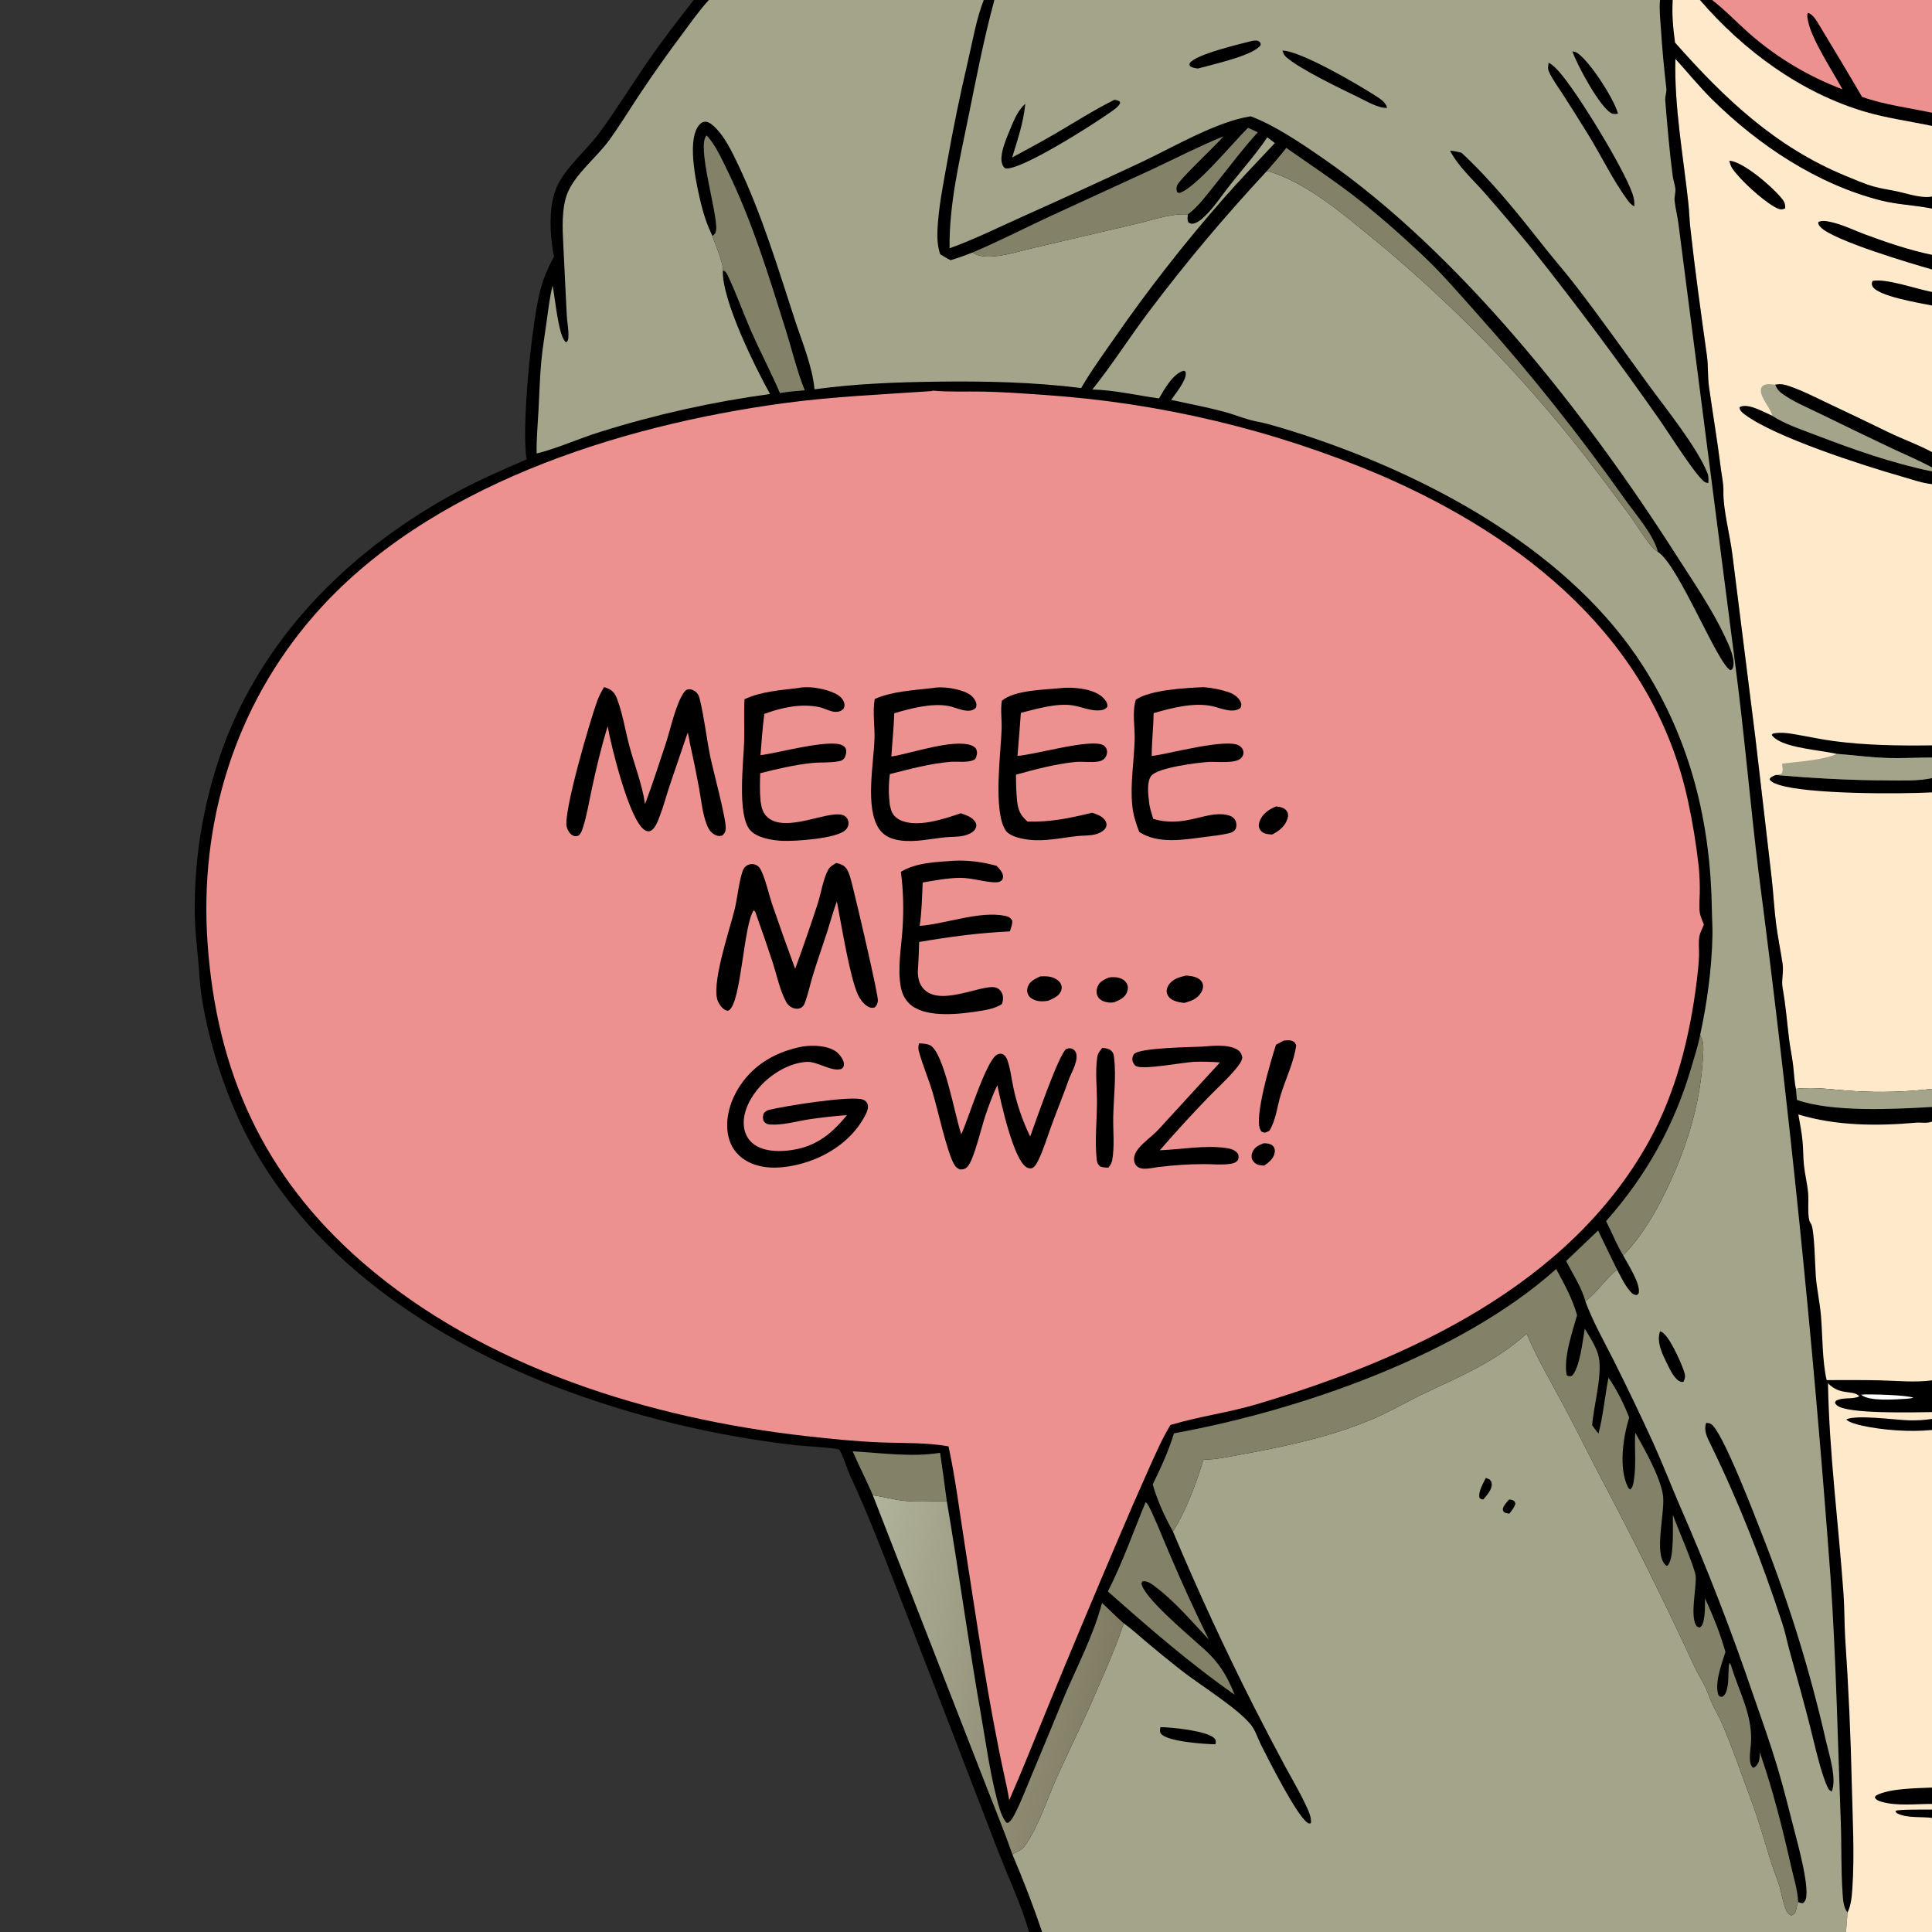 <?xml version="1.0" encoding="utf-8" ?><svg xmlns="http://www.w3.org/2000/svg" xmlns:xlink="http://www.w3.org/1999/xlink" width="1024" height="1024" viewBox="0 0 1024 1024"><rect x="0" y="0" width="1024" height="1024" fill="#333333" stroke="none"/><path d="M367.707 0L375.694 0L521.403 0L527.039 0L879.845 0L886.583 0L900.963 0L907.445 0L1024 0L1024 59.755L1024 66.774L1024 104.127L1024 110.545L1024 135.07L1024 142.819L1024 154.747L1024 161.929L1024 239.641L1024 247.747L1024 249.836L1024 256.61L1024 395.056L1024 401.517L1024 412.419L1024 419.981L1024 577.151L1024 586.724L1024 594.475L1024 731.617L1024 748.441L1024 752.044L1024 757.931L1024 947.452L1024 956.131L1024 959.102L1024 963.527L1024 1024L978.447 1024L552.354 1024L545.42 1024C541.336 1009.69 534.596 995.439 529.171 981.547L501.031 908.488L476.216 844.471C468.189 823.707 460.287 803.004 450.899 782.803C448.848 778.39 447.518 773.369 445.326 769.117C445.315 769.095 444.829 768.324 444.671 768.253C442.8 767.412 425.098 766.389 421.643 765.99C378.025 760.999 335.205 750.56 294.184 734.916C224.002 707.678 156.221 661.059 125.1 590.03C116.405 570.184 109.818 548.127 106.644 526.697C105.812 521.083 105.671 515.324 105.124 509.67C104.336 501.526 103.435 493.373 103.237 485.187C102.742 453.249 108.383 421.513 119.852 391.701C142.743 333.547 188.229 289.793 242.618 260.519C254.447 254.152 266.804 248.835 279.112 243.479C276.276 226.397 281.728 171.731 286.318 154.046C287.992 147.595 290.458 141.74 293.71 135.937C293.13 133.76 292.768 131.5 292.5 129.263C291.379 119.919 291.24 107.763 295.148 98.979C299.686 88.78 311.148 79.338 317.92 70.089C326.866 57.87 334.871 44.868 343.47 32.391C351.13 21.278 359.396 10.627 367.707 0Z"/><path fill="#A4A48B" d="M527.039 0L879.845 0L886.583 0L900.963 0L907.445 0L1024 0L1024 59.755L1024 66.774L1024 104.127L1024 110.545L1024 135.07L1024 142.819L1024 154.747L1024 161.929L1024 239.641L1024 247.747L1024 249.836L1024 256.61L1024 395.056L1024 401.517L1024 412.419L1024 419.981L1024 577.151L1024 586.724L1024 594.475L1024 731.617L1024 748.441L1024 752.044L1024 757.931L1024 947.452L1024 956.131L1024 959.102L1024 963.527L1024 1024L978.447 1024L552.354 1024C547.652 1010.19 542.366 996.332 536.599 982.927C537.224 982.398 536.906 982.603 537.718 982.212C539.826 981.197 541.699 980.375 543.114 978.437C550.201 968.734 554.819 953.983 559.777 942.886C566.12 928.69 573.103 914.784 579.333 900.532C583.56 890.862 587.789 881.152 591.696 871.348C593.131 867.747 594.19 864.011 595.661 860.435C599.773 863.322 603.575 866.878 607.422 870.117C613.377 875.138 619.414 880.06 625.531 884.882C635.814 893.032 656.002 905.25 663.201 914.407C665.441 917.257 666.805 921.774 668.499 925.087C672.627 933.161 686.795 961.373 692.734 965.879C693.598 966.535 693.628 966.584 694.731 966.386C695.513 963.56 693.013 958.682 691.773 956.059C688.508 949.149 684.544 942.51 680.918 935.777C675.358 925.412 669.911 914.987 664.58 904.502C649.199 874.097 634.896 843.159 621.699 811.745C629.077 799.769 633.655 786.984 637.898 773.659C644.929 773.593 652.199 771.924 659.107 770.663C681.977 766.491 705.277 761.439 726.799 752.436C736.757 748.271 745.908 742.715 755.65 738.142C774.737 729.183 793.305 721.271 809.148 706.843C814.668 719.933 821.765 731.914 828.469 744.404C834.976 756.524 841.051 768.902 847.387 781.116C865.294 814.853 882.27 849.076 898.294 883.747C899.829 887.015 901.802 890.058 903.441 893.275C904.957 896.251 905.898 899.518 907.28 902.569C908.979 906.32 911.145 909.842 912.772 913.629C918.389 926.709 923.041 940.423 928.027 953.767C932.075 964.601 935.133 975.456 938.554 986.482C939.933 990.925 941.742 995.224 943.131 999.657C944.397 1003.7 944.86 1008.1 946.524 1011.99C947.205 1013.59 947.814 1014.49 949.378 1015.25C950.419 1014.78 951.199 1014.44 951.633 1013.29C952.269 1011.6 952.398 1009.76 953.058 1008.05C954.027 1008.5 954.579 1008.77 955.659 1008.67C956.146 1008.25 956.259 1008.2 956.652 1007.6C959.902 1002.64 952.877 977.353 951.21 970.87C948.26 959.391 945.407 947.826 942.007 936.471C938.109 923.453 933.522 910.639 929.056 897.807C917.509 863.859 904.516 830.421 890.113 797.583C885.496 786.777 881.21 775.815 876.396 765.098C869.64 750.334 862.621 735.693 855.342 721.18C850.149 710.881 844.296 700.585 840.287 689.759C846.704 684.86 850.813 677.875 857.103 672.931C859.081 676.766 861.186 681.131 864.004 684.405C865.097 685.674 865.893 686.29 867.565 686.422L868.493 685.59C869.9 680.752 862.599 669.744 860.299 665.369C872.242 653.41 881.667 635.198 888.207 619.66C896.005 601.133 901.244 581.836 902.512 561.715C902.695 558.821 903.276 553.363 902.042 550.737C901.448 549.472 901.831 550.506 901.35 549.097L901.131 548.435C904.838 531.331 907.263 513.337 907.638 495.832C907.733 491.418 907.39 487.017 907.331 482.605C906.702 436.045 896.121 392.722 870.96 353.221C833.201 293.941 762.259 254.845 697.392 232.64C688.986 229.763 680.391 227.031 671.82 224.687C668.743 223.845 665.568 223.403 662.5 222.558C657.871 221.284 653.407 219.464 648.756 218.228C639.543 215.779 630.058 214.016 620.748 211.955C622.766 209.09 625.087 206.167 626.763 203.094C627.738 201.305 628.956 198.984 628.328 196.915L627.363 196.48C621.607 198.14 617.141 206.295 614.306 211.172C602.532 209.56 590.897 206.776 578.981 206.439C589.512 193.282 598.654 178.818 608.816 165.326C629.165 138.31 648.53 115.402 671.541 90.564C691.476 96.339 709.54 111.558 725.35 124.465C767.841 159.112 806.306 198.424 840.021 241.659C848.085 252.114 856.037 262.654 863.874 273.28C867.659 278.509 870.976 284.192 875.031 289.202C876.139 290.571 877.242 291.626 878.745 292.532C889.715 299.498 910.433 352.209 917.194 355.225C917.895 354.833 918.096 354.89 918.415 354.071C920.121 349.706 916.29 341.818 914.439 337.847C907.271 322.46 897.261 308.049 888.141 293.761C840.588 219.264 773.579 133.839 700.989 83.752C689.903 76.102 675.432 66.256 662.861 61.658C644.897 64.374 622.056 77.892 605.325 85.784C584.342 95.62 563.273 105.268 542.119 114.728C529.264 120.51 516.569 126.807 503.298 131.593C502.967 108.17 508.691 84.607 513.311 61.766C517.497 41.072 521.496 20.385 527.039 0Z"/><path fill="#FEEACA" d="M887.973 31.152C894.474 38.313 900.641 45.916 907.516 52.715C932.027 76.951 963.264 97.757 996.976 106.252C1005.72 108.456 1014.49 108.7 1023.26 110.398L1024 110.545L1024 135.07L1024 142.819L1024 154.747L1024 161.929L1024 239.641L1024 247.747L1024 249.836L1024 256.61L1024 395.056L1024 401.517L1024 412.419L1024 419.981L1024 577.151C1010.3 578.758 996.49 579.14 982.725 578.295C972.422 577.743 962.172 575.897 951.861 577.126C950.926 572.67 950.848 568.059 950.246 563.548C949.68 559.308 948.78 555.111 948.258 550.865C947.141 541.778 946.466 532.832 944.827 523.789C944.042 519.462 945.483 515.284 944.797 510.783C943.714 503.682 942.245 496.628 941.339 489.503C940.348 481.72 939.948 473.857 939.096 466.056L930.351 390.734L918.139 293.525C916.962 284.017 913.203 269.623 913.444 260.749C913.563 256.354 912.59 252.506 912.054 248.194C910.266 233.798 907.848 219.538 905.816 205.187C905.034 199.669 905.465 194.025 904.695 188.502C901.549 165.927 898.374 143.371 895.897 120.697C895.43 116.417 895.338 112.11 894.877 107.835C892.138 82.477 887.359 56.748 887.973 31.152Z"/><path fill="#A4A48B" d="M940.889 203.899C943.748 203.395 945.464 203.704 948.176 204.618C955.364 207.041 962.232 210.632 969.081 213.874C979.803 218.918 990.489 224.038 1001.14 229.234C1008.65 232.87 1016.69 235.671 1024 239.641L1024 247.747L1024 249.836C1002.87 245.497 982.453 238.253 962.35 230.561C954.761 227.657 946.141 224.794 939.309 220.35C938.31 215.923 932.907 210.882 933.311 206.497C933.386 205.681 933.668 204.991 934.325 204.508C936.196 203.13 938.738 203.679 940.889 203.899Z"/><path d="M940.889 203.899C943.748 203.395 945.464 203.704 948.176 204.618C955.364 207.041 962.232 210.632 969.081 213.874C979.803 218.918 990.489 224.038 1001.14 229.234C1008.65 232.87 1016.69 235.671 1024 239.641L1024 247.747C1017.11 244.001 1009.81 240.971 1002.72 237.617C989.994 231.585 977.306 225.469 964.658 219.269C957.921 215.949 950.098 212.819 944.118 208.285C942.478 207.043 941.719 205.756 940.889 203.899Z"/><path fill="#A4A48B" d="M973.487 399.548C982.165 400.242 990.994 401.406 999.679 401.721C1007.77 402.015 1015.9 401.524 1024 401.517L1024 412.419C1016.42 414.037 1008.06 413.637 1000.34 413.62C980.46 413.576 960.97 412.457 941.177 410.766C942.363 410.607 943.271 410.448 944.386 409.978C945.208 408.329 944.696 406.557 944.514 404.746C952.052 403.77 967.054 402.869 973.487 399.548Z"/><path d="M1024 256.61C1018.55 256.036 1012.97 253.997 1007.7 252.494C987.576 246.754 940.798 231.718 924.865 219.78C923.446 218.717 922.207 217.78 921.946 215.978C922.295 215.702 922.429 215.558 922.905 215.408C927.364 214.007 935.093 218.529 939.309 220.35C946.141 224.794 954.761 227.657 962.35 230.561C982.453 238.253 1002.87 245.497 1024 249.836L1024 256.61Z"/><path d="M941.177 410.766C960.97 412.457 980.46 413.576 1000.34 413.62C1008.06 413.637 1016.42 414.037 1024 412.419L1024 419.981C1006.42 420.895 958.553 420.969 943.029 416.033C941.311 415.487 938.756 414.69 937.894 412.981C938.585 411.668 939.887 411.325 941.177 410.766Z"/><path d="M973.487 399.548C968.066 398.41 962.525 397.773 957.072 396.781C952.013 395.86 942.169 394.029 939.055 389.551L939.598 388.86C943.813 387.804 948.778 388.756 953.005 389.486C959.289 390.571 965.543 391.945 971.867 392.779C989.173 395.06 1006.58 395.29 1024 395.056L1024 401.517C1015.9 401.524 1007.77 402.015 999.679 401.721C990.994 401.406 982.165 400.242 973.487 399.548Z"/><path d="M1024 142.819C1013.14 139.752 971.908 127.507 965.091 120.538C964.226 119.653 963.677 119.084 963.677 117.805C963.793 117.725 963.9 117.628 964.026 117.564C966.138 116.488 970.234 117.593 972.46 118.19C977.914 119.654 983.186 122.25 988.481 124.221C1000.14 128.56 1011.82 132.507 1024 135.07L1024 142.819Z"/><path d="M1024 161.929C1017.85 160.662 994.959 157.025 992.401 151.648C991.853 150.497 992.098 149.954 992.53 148.889C999.609 147.426 1016.09 153.287 1024 154.747L1024 161.929Z"/><path d="M916.553 85.155C923.833 85.645 938.505 98.366 943.413 104.067C945.265 106.219 946.399 107.526 946.189 110.424C945.679 110.637 945.295 110.825 944.734 110.93C943.206 111.216 941.575 110.263 940.304 109.53C933.734 105.745 922.609 95.666 918.218 89.4C917.338 88.145 916.946 86.618 916.553 85.155Z"/><path d="M879.845 0L886.583 0L900.963 0L907.445 0L1024 0L1024 59.755L1024 66.774L1024 104.127L1024 110.545L1023.26 110.398C1014.49 108.7 1005.72 108.456 996.976 106.252C963.264 97.757 932.027 76.951 907.516 52.715C900.641 45.916 894.474 38.313 887.973 31.152C887.359 56.748 892.138 82.477 894.877 107.835C895.338 112.11 895.43 116.417 895.897 120.697C898.374 143.371 901.549 165.927 904.695 188.502C905.465 194.025 905.034 199.669 905.816 205.187C907.848 219.538 910.266 233.798 912.054 248.194C912.59 252.506 913.563 256.354 913.444 260.749C913.203 269.623 916.962 284.017 918.139 293.525L930.351 390.734L939.096 466.056C939.948 473.857 940.348 481.72 941.339 489.503C942.245 496.628 943.714 503.682 944.797 510.783C945.483 515.284 944.042 519.462 944.827 523.789C946.466 532.832 947.141 541.778 948.258 550.865C948.78 555.111 949.68 559.308 950.246 563.548C950.848 568.059 950.926 572.67 951.861 577.126C962.172 575.897 972.422 577.743 982.725 578.295C996.49 579.14 1010.3 578.758 1024 577.151L1024 586.724L1024 594.475L1024 731.617L1024 748.441L1024 752.044L1024 757.931L1024 947.452L1024 956.131L1024 959.102L1024 963.527L1024 1024L978.447 1024C978.659 1020.53 978.938 1017.06 979.285 1013.6C979.143 1013.44 978.985 1013.3 978.858 1013.13C977.005 1010.67 976.8 1006.19 976.592 1003.17C975.734 990.765 976.113 978.102 975.653 965.644C974.053 922.325 973.143 878.996 970.202 835.737C961.03 710.911 948.316 586.371 932.074 462.266C927.587 425.384 924.479 388.266 919.621 351.431L889.637 118.797C889.125 114.683 888.067 110.633 887.574 106.532C887.3 104.251 888.255 102.049 887.959 99.797C887.672 97.61 886.867 95.491 886.574 93.293C884.818 80.106 883.722 66.47 882.613 53.197C882.432 51.035 883.438 48.906 883.211 46.976C881.965 36.414 881.023 26.024 880.322 15.382C879.989 10.333 879.353 5.047 879.845 0Z"/><path fill="#FEEACA" d="M968.874 733.166C975.462 739.951 982.266 736.426 985.494 740.066C982.267 741.762 977.553 740.578 974.038 741.989C973.009 742.402 973.001 742.421 972.549 743.488C972.908 744.082 972.932 744.191 973.48 744.736C978.472 749.705 1015.74 748.483 1024 748.441L1024 752.044L1024 757.931L1024 947.452L1024 956.131L1024 959.102L1024 963.527L1024 1024L978.447 1024C978.659 1020.53 978.938 1017.06 979.285 1013.6C981.111 1009.66 981.485 1005.33 981.78 1001.05C983 983.306 981.934 963.895 981.501 946C980.928 919.936 979.751 893.888 977.971 867.878C977.525 860.261 977.663 852.615 977.124 845.001C974.489 807.824 969.527 770.428 968.874 733.166Z"/><path d="M1024 757.931C1012.29 759.064 998.007 758.091 986.486 755.532C984.757 755.148 979.516 753.765 978.613 752.318C983.993 749.687 1004.65 752.621 1011.81 752.802C1015.95 752.907 1019.92 752.707 1024 752.044L1024 757.931Z"/><path d="M1024 956.131C1015.43 956.063 1005.51 957.387 997.226 954.97C995.672 954.516 994.466 954.069 993.661 952.635L994.355 951.642C1001.51 947.817 1015.7 947.83 1024 947.452L1024 956.131Z"/><path d="M1024 959.102L1024 963.527C1018.56 962.807 1011.15 963.686 1006.14 961.394C1005.11 960.923 1005.05 960.936 1004.66 959.826C1006.12 958.91 1020.9 959.166 1024 959.102Z"/><path fill="#FEEACA" d="M953.165 590.705C973.137 596.739 994.81 596.903 1015.43 595.051C1018.52 594.774 1020.98 595.603 1024 594.475L1024 731.617C1014.94 732.818 1005.83 731.857 996.735 731.621C987.218 731.374 977.674 731.488 968.153 731.484C965.756 720.861 966.077 708.145 965.136 697.224C964.536 690.252 962.975 683.391 962.417 676.466C962.021 671.548 961.758 652.321 959.986 648.844C959.635 648.156 959.224 647.769 959.008 646.983C957.961 643.168 958.721 636.491 958.341 632.264C957.89 627.264 956.611 622.372 956.112 617.382C955.713 613.393 955.792 609.359 955.44 605.363C955.007 600.455 954.023 595.555 953.165 590.705Z"/><path fill="#EC918F" d="M900.963 0L907.445 0L1024 0L1024 59.755L1024 66.774C1012.2 64.256 1000.19 62.687 988.592 59.279C954.439 49.243 923.959 26.736 900.963 0Z"/><path d="M900.963 0L907.445 0C914.39 5.321 920.286 11.649 926.818 17.427C941.437 30.317 958.274 40.447 976.51 47.325C971.487 37.885 959.913 20.636 958.189 10.569C958.142 10.3 958.089 10.031 958.045 9.762C957.862 8.658 957.71 7.864 958.27 6.842C960.905 7.499 962.93 11.142 964.28 13.389C971.869 26.007 979.549 38.626 986.927 51.365C998.936 55.603 1011.59 57.099 1024 59.755L1024 66.774C1012.2 64.256 1000.19 62.687 988.592 59.279C954.439 49.243 923.959 26.736 900.963 0Z"/><path fill="#FEEACA" d="M886.583 0L900.963 0C923.959 26.736 954.439 49.243 988.592 59.279C1000.19 62.687 1012.2 64.256 1024 66.774L1024 104.127C1022.61 104.461 1021.19 104.473 1019.77 104.376C1014.68 104.03 1009.78 102.308 1004.81 101.285C1000.85 100.472 996.829 99.932 992.941 98.809C987.94 97.365 982.99 95.166 978.177 93.187C941.004 77.899 914.006 52.18 887.814 22.576C886.786 14.968 886.089 7.686 886.583 0Z"/><path fill="#A4A48B" d="M951.861 577.126C962.172 575.897 972.422 577.743 982.725 578.295C996.49 579.14 1010.3 578.758 1024 577.151L1024 586.724C1004.03 587.899 971.214 589.606 952.426 582.991L951.861 577.126Z"/><path fill="#FDFDFD" d="M986.418 739.201C990.333 738.796 1011.5 739.384 1014.17 740.874C1012.79 741.162 1011.48 741.335 1010.08 741.41C1004.53 741.706 990.572 742.919 986.418 739.201Z"/><path d="M768.539 79.857C770.566 79.948 772.613 80.524 774.594 80.951C782.281 88.032 789.435 95.774 796.292 103.654C804.213 112.759 811.606 122.254 819.116 131.694C824.388 138.321 829.973 144.694 835.143 151.401C848.358 168.545 860.844 186.275 873.603 203.761C882.707 216.237 899.695 237.274 904.994 250.816C905.666 252.533 905.556 254.195 905.431 256.003C904.856 255.92 904.483 255.895 903.916 255.668C899.985 254.093 884.045 228.824 880.373 223.61C858.5 192.289 835.66 161.654 811.886 131.75C803.744 121.817 795.444 112.015 786.99 102.346C780.637 95.079 773.048 88.48 768.539 79.857Z"/><path d="M904.308 754.131C905.159 754.224 906.043 754.293 906.812 754.713C912.839 758.002 931.06 805.933 934.403 814.483C948.182 849.555 959.314 885.608 967.708 922.343C969.299 929.391 973.761 942.874 970.813 949.605C970.082 949.127 969.426 948.743 969.005 947.94C965.404 941.063 961.67 924.166 959.618 916.027C956.165 902.337 952.357 888.829 948.584 875.228C947.218 870.304 946.264 865.254 944.666 860.397C933.878 827.597 921.877 796.736 906.744 765.73C904.918 761.99 902.855 758.32 904.308 754.131Z"/><path d="M590.542 52.943C591.786 52.969 592.395 53.194 593.48 53.794L593.705 54.721C592.563 56.799 590.465 58.122 588.573 59.477C580.243 65.441 540.91 90.6 532.831 89.269C532.121 88.668 531.752 88.263 531.361 87.394C529.012 82.174 534.273 71.555 536.243 66.472C538.24 61.858 539.736 58.539 543.408 54.989L543.36 55.514C542.406 65.183 539.284 74.224 536.468 83.47C544.145 79.281 551.912 75.183 559.458 70.766C569.812 64.704 579.784 58.317 590.542 52.943Z"/><path d="M820.82 33.27C822.963 34.284 824.81 36.281 826.378 38.043C836.04 48.897 860.39 88.845 865.19 102.513C866.003 104.827 866.369 106.913 866.234 109.371C864.645 108.577 863.793 107.648 862.748 106.225C854.774 95.362 848.783 82.688 841.704 71.202C837.339 64.135 832.911 57.108 828.419 50.121C825.928 46.231 822.917 42.237 820.997 38.054C820.255 36.437 820.531 34.957 820.82 33.27Z"/><path d="M679.701 26.815C689.066 26.858 719.066 44.385 727.876 50.044C730.591 51.788 734.469 53.848 735.18 57.191C730.547 57.464 723.601 53.298 719.362 51.254C710.353 46.91 688.254 36.302 681.504 30.047C680.555 29.167 680.12 28.01 679.701 26.815Z"/><path d="M664.004 21.597C664.489 21.552 664.973 21.494 665.46 21.484C666.425 21.464 667.187 21.717 667.842 22.44C668.313 22.959 668.126 23.356 668.111 24.013C663.972 29.589 642.56 34.165 634.98 36.309C633.356 36.113 632.129 36.014 630.728 35.074C630.529 34.447 630.238 34.154 630.599 33.531C633.313 28.844 658.052 23.119 664.004 21.597Z"/><path d="M833.41 27.172C834.297 27.37 835.2 27.545 835.972 28.055C842.665 32.481 855.651 52.697 857.56 60.24C856.521 60.391 855.417 60.568 854.408 60.158C848.326 57.683 835.381 33.54 833.41 27.172Z"/><path d="M615.058 915.437C620.629 915.422 639.82 917.344 643.611 921.317C644.71 922.468 644.379 923.007 644.237 924.501C638.731 924.458 618.536 923.102 615.37 918.895C614.476 917.706 614.86 916.759 615.058 915.437Z"/><path d="M879.841 705.652C880.041 705.711 880.247 705.751 880.44 705.83C884.61 707.539 890.731 721.688 892.257 725.974C893.199 728.618 893.528 729.812 892.272 732.413C891.805 732.454 891.473 732.516 890.991 732.392C887.845 731.584 885.248 726.205 883.921 723.48C881.351 718.205 877.806 711.515 879.841 705.652Z"/><path d="M787.533 783.286L789.492 784.144C790.049 784.757 790.464 785.206 790.607 786.064C791.132 789.226 788.09 792.504 786.178 794.724C785.008 794.632 784.989 794.651 784.146 793.842C783.41 790.57 786.168 786.165 787.533 783.286Z"/><path d="M799.871 794.78C800.321 794.826 801.096 794.884 801.508 795.026C802.712 795.441 802.822 795.877 803.183 796.96C802.669 799.052 801.26 800.571 799.969 802.246C799.318 802.137 798.371 802.065 797.787 801.776C796.704 801.239 796.702 800.852 796.487 799.785C797.09 797.728 798.493 796.363 799.871 794.78Z"/><path fill="#A4A48B" d="M375.694 0L521.403 0C517.447 10.19 515.622 21.239 513.153 31.874C508.839 50.208 505.05 68.661 501.793 87.211C499.779 98.446 497.488 109.863 496.904 121.283C496.668 125.9 496.841 130.324 498.317 134.749C500.128 135.819 501.932 136.997 503.823 137.915C507.778 136.719 511.604 135.359 515.445 133.834C518.558 136.035 522.677 136.16 526.353 135.901C533.807 135.376 541.017 132.91 548.273 131.28L603.265 118.402C611.624 116.398 620.954 113.017 629.613 113.652C629.463 115.196 629.124 116.604 629.97 117.996C631.135 118.592 631.47 118.762 632.831 118.433C635.387 117.814 638.08 115.172 639.868 113.319C644.359 108.663 647.957 103.089 651.966 98.016C658.577 89.65 665.743 81.623 671.708 72.77L675.707 75.82C666.631 85.515 657.357 95.114 648.595 105.091C628.08 128.449 608.463 153.565 590.745 179.1C584.702 187.81 578.344 196.488 573.035 205.671C547.6 202.493 521.956 201.948 496.352 202.288C474.681 202.576 453.213 203.392 431.719 206.349C430.506 193.833 425.043 181.052 421.156 169.122C412.196 141.623 403.722 113.523 391.263 87.373C387.907 80.328 383.604 71.127 377.41 66.094C376.303 65.194 374.908 64.389 373.421 64.539C371.785 64.704 370.621 66.018 369.79 67.315C364.208 76.03 369.195 98.395 371.672 108.418C373.052 114.169 375.033 119.759 377.583 125.096C378.831 128.991 383.719 139.957 383.104 143.429C382.687 159.187 400.005 194.173 408.14 208.831C377.649 212.965 347.562 219.675 318.204 228.888C306.903 232.337 295.818 237.549 284.431 240.358C284.288 232.456 285.051 224.434 285.473 216.542C285.918 208.216 286.105 199.815 286.895 191.516C287.559 184.544 288.734 177.572 289.694 170.633C290.588 164.163 291.32 157.694 292.887 151.342C294.195 157.799 295.788 176.157 299.242 180.633C299.825 181.389 299.529 181.167 300.529 181.255C301.22 180.139 301.256 179.151 301.283 177.871C301.357 174.232 300.559 170.462 300.378 166.81L298.595 130.437C298.162 121.473 297.431 110.163 301.009 101.803C305.206 92.002 316.38 83.222 322.771 74.449C328.564 66.498 333.701 57.975 339.166 49.788C346.444 38.854 354.034 28.131 361.926 17.631C366.458 11.5 370.569 5.641 375.694 0Z"/><path fill="#838168" d="M824.795 672.601C829.095 680.461 833.447 688.407 835.883 697.079C833.491 705.631 828.446 720.045 830.431 728.963C831.532 729.535 831.735 729.453 832.987 729.315C837.331 725.516 838.871 710.317 839.968 704.231C842.519 708.488 845.385 712.815 846.931 717.559C849.972 726.893 844.604 744.908 843.873 755.466C844.986 756.911 846.067 758.401 847.228 759.807C849.772 750.146 850.586 740.006 852.538 730.208C856.783 736.242 860.864 744.404 863.49 751.311C860.333 761.604 857.805 777.963 862.783 788.067C863.093 788.696 863.454 789.077 864.012 789.49C865.52 788.381 865.778 785.966 866.05 784.166C867.278 776.024 866.231 767.565 866.714 759.354C871.852 768.537 879.304 781.484 881.301 791.745C883.055 800.76 875.93 824.027 883.162 829.878C884.139 829.641 883.855 829.898 884.376 829.071C887.433 824.222 886.509 809.054 886.675 802.917C888.845 809.105 898.493 831.146 898.773 835.559C899.172 841.857 895.421 857.926 899.524 862.175L900.769 862.646C901.866 862.008 902.208 861.492 902.602 860.268C903.797 856.558 903.67 851.075 903.705 847.144C907.895 856.237 911.796 865.918 914.525 875.559C912.573 881.624 908.53 892.391 910.851 898.549C911.787 899.392 911.723 899.35 912.985 899.294C914.974 897.907 915.339 895.367 915.755 893.123C916.308 890.133 915.87 883.433 916.677 881.399C917.296 882.179 917.364 882.284 917.632 883.161C922.025 897.53 929.231 909.554 927.993 924.681C927.721 928.003 926.463 934.702 929.152 937.019C930.436 936.565 931.197 935.653 931.827 934.468C932.745 932.74 932.662 930.718 932.739 928.807C939.655 948.554 944.755 969 949.368 989.393C950.716 995.355 952.815 1001.93 953.058 1008.05C952.398 1009.76 952.269 1011.6 951.633 1013.29C951.199 1014.44 950.419 1014.78 949.378 1015.25C947.814 1014.49 947.205 1013.59 946.524 1011.99C944.86 1008.1 944.397 1003.7 943.131 999.657C941.742 995.224 939.933 990.925 938.554 986.482C935.133 975.456 932.075 964.601 928.027 953.767C923.041 940.423 918.389 926.709 912.772 913.629C911.145 909.842 908.979 906.32 907.28 902.569C905.898 899.518 904.957 896.251 903.441 893.275C901.802 890.058 899.829 887.015 898.294 883.747C882.27 849.076 865.294 814.853 847.387 781.116C841.051 768.902 834.976 756.524 828.469 744.404C821.765 731.914 814.668 719.933 809.148 706.843C793.305 721.271 774.737 729.183 755.65 738.142C745.908 742.715 736.757 748.271 726.799 752.436C705.277 761.439 681.977 766.491 659.107 770.663C652.199 771.924 644.929 773.593 637.898 773.659C633.655 786.984 629.077 799.769 621.699 811.745C617.238 803.727 613.546 795.643 610.96 786.809C615.243 777.967 619.373 769.122 622.221 759.689C688.755 747.635 773.876 718.264 824.795 672.601Z"/><defs><linearGradient id="gradient_0" gradientUnits="userSpaceOnUse" x1="586.669" y1="901.235" x2="448.816" y2="875.801"><stop offset="0" stop-color="#817B63"/><stop offset="1" stop-color="#B1B39B"/></linearGradient></defs><path fill="url(#gradient_0)" d="M462.622 792.503C467.926 793.229 473.127 794.738 478.428 795.368C485.888 796.256 494.262 795.621 501.814 795.602C508.292 833.567 513.419 871.727 520.085 909.675C522.517 923.519 524.466 937.904 527.883 951.527C529.064 956.234 530.316 961.925 533.222 965.898L534.191 966.222C536.173 964.924 537.262 962.637 538.303 960.57C541.401 954.417 543.864 947.879 546.539 941.533C552.239 927.97 557.87 914.378 563.431 900.758C570.444 883.932 579.457 867.276 584.087 849.6C588.011 853.099 591.676 857.051 595.661 860.435C594.19 864.011 593.131 867.747 591.696 871.348C587.789 881.152 583.56 890.862 579.333 900.532C573.103 914.784 566.12 928.69 559.777 942.886C554.819 953.983 550.201 968.734 543.114 978.437C541.699 980.375 539.826 981.197 537.718 982.212C536.906 982.603 537.224 982.398 536.599 982.927C531.201 967.488 524.826 952.371 518.972 937.084L462.622 792.503Z"/><path fill="#838168" d="M661.457 67.743L666.674 70.111C658.657 78.829 651.494 88.576 644.055 97.799C639.723 103.169 635.127 109.497 629.613 113.652C620.954 113.017 611.624 116.398 603.265 118.402L548.273 131.28C541.017 132.91 533.807 135.376 526.353 135.901C522.677 136.16 518.558 136.035 515.445 133.834C529.078 128.067 542.19 121.334 555.592 115.075L610.432 89.871C623.056 83.938 635.576 77.504 648.494 72.241C643.815 77.739 625.189 94.907 623.922 98.27C623.399 99.66 623.432 100.689 624.035 102.019L625.224 102.263C633.979 99.463 653.671 75.363 661.457 67.743Z"/><path fill="#838168" d="M377.583 125.096C378.987 123.882 379.434 123.562 379.584 121.58C380.272 112.496 369.023 76.941 374.54 71.788C379.059 76.564 382.188 83.597 385.088 89.475C398.458 116.583 407.439 146.075 416.471 174.855C419.816 185.516 422.363 196.472 426.528 206.853C422.152 207.282 417.709 207.576 413.378 208.34C408.785 197.563 403.323 187.217 398.576 176.512C394.255 166.772 390.674 156.643 386.2 146.996C385.747 146.018 384.87 143.935 383.783 143.571C383.564 143.498 383.331 143.476 383.104 143.429C383.719 139.957 378.831 128.991 377.583 125.096Z"/><path fill="#838168" d="M671.541 90.564C674.951 86.541 678.559 82.586 681.755 78.395C693.484 86.612 705.547 94.593 716.91 103.3C729.578 113.007 741.963 123.966 753.585 134.886C764.101 144.767 773.601 155.852 783.195 166.614C811.076 197.813 837.161 230.571 861.325 264.73C866.779 272.356 876.548 283.576 878.745 292.532C877.242 291.626 876.139 290.571 875.031 289.202C870.976 284.192 867.659 278.509 863.874 273.28C856.037 262.654 848.085 252.114 840.021 241.659C806.306 198.424 767.841 159.112 725.35 124.465C709.54 111.558 691.476 96.339 671.541 90.564Z"/><path fill="#838168" d="M851.239 647.214C872.645 623.1 887.607 596.194 896.592 565.23C898.195 559.703 900.062 554.087 901.131 548.435L901.35 549.097C901.831 550.506 901.448 549.472 902.042 550.737C903.276 553.363 902.695 558.821 902.512 561.715C901.244 581.836 896.005 601.133 888.207 619.66C881.667 635.198 872.242 653.41 860.299 665.369C856.79 659.639 854.339 653.189 851.239 647.214Z"/><path fill="#838168" d="M451.941 769.22C467.042 770.07 483.27 772.467 498.277 770.007C499.535 778.528 500.714 787.059 501.814 795.602C494.262 795.621 485.888 796.256 478.428 795.368C473.127 794.738 467.926 793.229 462.622 792.503C459.28 784.632 455.297 777.063 451.941 769.22Z"/><path fill="#838168" d="M830.085 668.361L847.028 652.188C850.336 659.126 853.695 666.041 857.103 672.931C850.813 677.875 846.704 684.86 840.287 689.759C838.349 682.393 833.519 675.183 830.085 668.361Z"/><path fill="#EC918F" d="M493.842 207.28C494.545 207.002 494.245 207.028 494.99 207.093C503.502 207.838 512.24 207.389 520.795 207.55C531.535 207.752 542.297 208.529 553.012 209.302C614.507 213.374 674.882 227.738 731.622 251.796C808.276 284.952 875.998 339.018 894.578 424.04C897.088 435.563 899.003 447.208 900.315 458.929C900.825 463.885 900.991 468.62 900.912 473.597C900.863 476.71 900.428 480.39 900.883 483.457C901.211 485.665 902.269 487.974 903.091 490.046C902.341 492.07 901.183 493.984 900.755 496.111C900.12 499.262 900.605 503.065 900.519 506.306C900.399 510.851 899.88 515.366 899.323 519.874C895.709 549.174 888.412 578.771 874.037 604.795C831.842 681.187 746.2 720.453 666.098 744.271C651.297 748.672 635.822 750.694 621.098 755.061L620.337 755.29C615.709 762.952 612.132 771.317 608.468 779.471C602.968 791.757 597.595 804.099 592.35 816.496C580.188 844.995 568.207 873.571 556.409 902.222C549.27 919.539 542.417 937.027 534.9 954.182C534.328 950.066 533.322 945.961 532.483 941.889C523.578 901.305 517.76 859.742 511.323 818.688C508.599 801.319 506.453 783.796 502.738 766.605C490.885 764.47 478.274 764.978 466.25 764.485C453.437 763.959 440.566 762.65 427.825 761.228C344.772 751.958 256.242 724.776 192.146 669.09C139.823 623.634 114.81 568.437 110.001 499.728C105.554 436.183 124.409 374.416 166.501 326.13C226.17 257.68 327.665 225.629 415.081 213.743C441.288 210.179 467.508 209.105 493.842 207.28Z"/><path d="M443.232 457.408C445.338 457.856 447.211 458.498 448.559 460.267C450.33 462.59 451.37 467.817 452.115 470.657C453.781 477.011 465.726 527.88 465.299 530.501C465.055 531.996 464.691 533.092 463.455 534.038C461.819 534.352 460.73 534.052 459.398 533.105C457.434 531.71 455.767 529.485 454.759 527.31C450.317 517.732 445.765 488.889 443.557 477.743C441.548 483.135 440.069 488.769 438.296 494.247C435.804 501.943 433.076 509.586 430.727 517.325C429.422 521.625 428.494 526.116 427.011 530.351C426.39 532.125 425.899 533.689 423.969 534.396C422.676 534.87 421.231 534.692 419.996 534.136C418.454 533.443 417.347 532.304 416.563 530.819C413.242 524.531 411.712 516.846 409.542 510.087C406.563 501.062 403.462 492.078 400.238 483.138L399.515 482.518C394.167 489.394 392.893 531.543 386.336 535.471C385.77 535.81 385.74 535.795 385.103 535.597C383.109 534.976 381.644 532.923 380.716 531.149C376.354 522.801 386.848 492.575 389.385 481.963C390.94 475.457 391.446 468.514 393.446 462.151C393.972 460.48 394.838 459.151 396.491 458.424C397.888 457.799 399.493 457.837 400.86 458.526C402.514 459.359 403.163 460.75 403.874 462.369C406.214 467.693 407.361 473.601 409.207 479.122C413.151 490.627 417.235 502.085 421.457 513.491C425.654 502.012 429.648 490.459 433.438 478.84C435.206 473.275 436.219 466.148 438.928 461.027C439.844 459.298 441.617 458.397 443.232 457.408Z"/><path d="M320.166 364.187C321.615 364.611 322.897 365.071 324.107 366.004C325.668 367.208 326.405 368.663 327.089 370.481C330.103 378.49 331.373 387.195 333.596 395.448C336.354 405.686 340.356 415.659 341.881 426.191C345.837 415.596 349.374 404.731 352.915 393.985C355.365 386.549 358.309 372.469 362.76 366.635C363.485 365.685 364.135 365.357 365.375 365.327C366.698 365.295 368.187 366.07 369.106 367.007C370.205 368.127 370.57 369.206 370.93 370.705C373.295 380.559 374.414 390.859 376.415 400.815C377.829 407.848 385.008 434.237 384.659 439.225C384.536 440.978 384.01 441.813 382.688 442.918C381.064 443.305 379.894 443.093 378.484 442.211C376.603 441.035 375.602 439.538 374.779 437.508C372.291 431.373 371.715 424.203 370.517 417.713C369.032 409.65 367.392 401.616 365.598 393.615C365.37 391.819 364.882 389.996 364.515 388.219L354.982 416.259C353.127 421.839 351.62 427.606 349.488 433.081C348.559 435.468 347.119 439.528 344.585 440.458C343.517 440.85 342.59 440.492 341.664 439.912C333.537 434.824 323.816 395.115 322.084 384.947C318.728 395.776 316.101 406.881 313.707 417.957C312.211 424.878 311.084 432.183 308.882 438.904C308.341 440.554 307.906 441.839 306.528 442.94C305.133 443.279 304.733 443.41 303.384 442.688C301.985 441.939 300.795 439.85 300.389 438.373C298.35 430.957 312.798 381.704 316.568 371.435C317.516 368.851 318.758 366.545 320.166 364.187Z"/><path d="M562.302 364.704C563.348 364.551 564.429 364.543 565.486 364.519C571.306 364.386 580.351 365.486 584.625 369.77C585.976 371.124 587.019 372.523 586.986 374.498C585.808 376.112 584.21 376.457 582.261 376.54C577.55 376.741 572.973 374.507 568.342 373.84C559.725 372.599 549.435 375.764 541.078 377.816C540.54 385.429 539.943 393.038 539.288 400.641C548.742 400.001 577.896 391.372 584.692 394.918C585.683 395.435 586.469 396.537 586.695 397.621C586.953 398.865 586.628 400.265 585.939 401.318C585.04 402.694 583.691 403.368 582.119 403.625C578.016 404.297 573.714 403.457 569.585 403.896C559.111 405.008 548.627 407.788 538.5 410.584C538.495 415.261 538.615 419.823 539.069 424.486C539.693 429.616 540.739 431.925 544.549 435.397C556.537 435.895 567.247 433.578 578.809 430.766C581.061 431.502 583.914 432.451 585.431 434.39C586.233 435.415 586.665 436.561 586.396 437.876C586.181 438.927 585.253 439.88 584.413 440.498C583.146 441.429 581.53 442.033 580.002 442.364C577.159 442.98 574.141 442.809 571.25 443.112C562.415 444.036 553.721 446.177 544.786 445.014C541.303 444.56 535.186 443.285 533.09 440.239C526.236 430.283 530.473 398.85 530.883 386.494C531.048 381.504 530.198 376.327 531.012 371.4C537.978 365.611 553.642 365.63 562.302 364.704Z"/><path d="M505.501 456.206C513.334 455.845 520.664 456.841 528.205 458.914C529.451 460.173 530.779 461.553 531.402 463.252C531.863 464.508 531.657 465.157 531.195 466.359C530.297 467.177 529.634 467.55 528.393 467.63C523.343 467.954 515.217 465.221 508.896 465.277C502.218 465.336 495.598 466.65 489.031 467.741C488.722 475.415 488.557 483.139 487.451 490.747C501.108 489.72 519.257 482.653 532.733 485.426C534.539 485.797 535.531 486.362 536.504 487.928C536.656 489.97 535.873 491.761 535.227 493.665C518.859 494.41 503.32 496.525 487.188 499.26C487.04 504.575 486.798 509.887 486.464 515.194C486.522 517.626 486.934 520.216 488.199 522.329C495.946 535.259 520.411 521.219 527.764 523.426C529.33 523.896 530.381 524.984 531.08 526.418C531.889 528.075 531.672 530.469 531.052 532.143C527.687 534.381 523.617 535.152 519.685 535.786C509.59 537.414 492.006 539.701 483.167 532.973C480.043 530.595 478.262 527.215 477.498 523.408C475.501 513.457 477.804 501.715 478.408 491.584C478.999 481.657 478.786 471.935 477.486 462.068C485.956 457.08 495.968 456.957 505.501 456.206Z"/><path d="M637.806 364.205C642.481 364.536 647.093 365.476 651.525 367C653.946 367.813 656.595 369.72 657.611 372.15C658.135 373.405 657.98 373.979 657.509 375.202C653.293 378.403 647.089 375.249 642.514 374.277C632.563 372.161 621.016 375.24 611.454 377.966C611.334 385.555 610.443 393.095 610.425 400.701C619.365 399.69 650.921 390.831 657.084 395.395C658.122 396.164 658.866 397.107 659.035 398.424C659.205 399.749 658.746 400.758 657.879 401.727C655.002 404.944 644.762 403.576 640.501 403.847C634.8 404.21 613.694 406.814 610.223 411.159C607.412 414.677 608.784 422.714 609.261 426.869C609.758 429.302 610.501 431.643 611.236 434.011C627.937 438.959 639 429.665 650.198 431.897C651.966 432.25 653.808 433.045 654.708 434.713C655.435 436.06 655.538 438.086 654.834 439.449C653.982 441.097 651.924 441.517 650.284 441.875C646.244 442.755 642.01 443.148 637.906 443.695C626.964 445.155 613.66 447.385 603.833 440.96C602.006 436.324 600.612 431.853 600.118 426.871C598.992 415.491 601.041 403.69 601.396 392.291C601.614 385.304 599.929 377.597 602.015 370.842C609.834 365.562 628.172 364.673 637.806 364.205Z"/><path d="M422.837 364.69C428.073 363.54 435.171 364.696 440.16 366.512C442.916 367.516 446.218 369.095 447.292 372.082C447.787 373.461 447.701 374.196 447.184 375.53C445.876 376.889 444.612 377.338 442.737 377.296C440.087 377.235 436.953 375.349 434.269 374.79C424.504 372.757 414.29 374.985 405.118 378.381C404.118 385.615 403.693 392.982 403.071 400.259C411.776 399.294 440.393 391.264 446.691 395.17C447.795 395.855 448.258 396.359 448.49 397.647C448.696 398.791 448.167 401.054 447.422 401.952C446.395 403.188 445.654 403.286 444.159 403.556C439.596 404.38 434.64 403.921 429.989 404.44C420.836 405.462 411.837 407.559 402.926 409.821C402.765 414.81 402.639 419.766 403.13 424.74L403.182 425.063C403.711 428.532 404.395 431.222 407.231 433.526C415.324 440.102 432.166 432.829 441.488 431.79C443.665 431.547 446.808 431.351 448.481 433.092C449.378 434.025 449.807 435.407 449.734 436.684C449.657 438.028 448.938 439.204 447.956 440.084C443.072 444.465 421.63 445.966 414.746 445.667C409.373 445.433 401.104 444.147 397.479 439.849C390.569 431.657 394.178 403.273 394.42 392.644C394.587 385.299 394.206 377.948 394.603 370.61C403.414 366.482 413.301 365.877 422.837 364.69Z"/><path d="M487.131 553.004C489.013 553.114 491.033 553.131 492.779 553.926C500.41 557.401 506.215 592.012 509.497 601.199C513.207 593.218 522.539 562.491 528.298 559.092C529.218 558.548 530.307 558.271 531.335 558.708C532.804 559.333 533.585 560.833 534.072 562.253C535.571 566.622 536.058 571.489 537.018 576.01C538.915 585.143 541.937 594.006 546.015 602.396C548.77 594.903 560.972 559.283 565.067 556.016C565.987 555.721 566.694 555.457 567.677 555.687C568.803 555.95 569.712 556.705 570.181 557.742C571.848 561.431 568.31 567.788 566.883 571.139C563.871 579.617 560.473 587.951 557.364 596.394C555.097 602.548 553.209 609.093 550.315 614.966C549.472 616.678 548.757 618.18 547.066 619.156C545.805 619.319 545.117 619.332 544.003 618.629C537.026 614.228 530.43 583.953 528.603 575.139C526.108 580.406 524.095 585.937 522.214 591.451C520.383 596.823 516.163 614.814 512.846 618.308C511.626 619.594 510.499 619.885 508.783 619.83C507.294 619.23 506.595 618.61 505.784 617.258C501.925 610.825 496.905 587.485 494.187 578.579C491.994 571.392 488.95 564.383 487.008 557.136C486.585 555.561 486.702 554.563 487.131 553.004Z"/><path d="M494.133 364.694C498.981 363.782 505.004 364.63 509.653 366.132C512.812 367.151 515.633 368.563 517.078 371.711C517.638 372.931 517.682 373.877 517.224 375.141C513.643 378.856 506.932 374.927 502.682 374.171C493.611 372.559 482.626 375.483 473.977 378.04C473.729 385.688 472.907 393.343 472.455 400.987C483.321 399.227 504.954 391.587 514.769 395.025C515.86 395.407 517.077 396.181 517.503 397.296C518.177 399.06 517.752 400.598 516.972 402.226C514.039 404.553 507.723 403.48 503.983 403.768C493.212 404.597 482.135 407.657 471.666 410.27C470.89 415.926 470.96 420.904 471.609 426.577C471.799 427.43 472.012 428.278 472.247 429.119C472.973 431.62 474.5 433.294 476.795 434.492C485.609 439.092 500.43 434.031 509.227 431.054C511.45 431.82 513.933 432.6 515.709 434.215C516.741 435.154 517.61 436.425 517.448 437.89C517.303 439.212 516.352 440.315 515.312 441.062C513.975 442.024 512.385 442.584 510.79 442.942C507.541 443.669 504.233 443.466 500.94 443.789C493 444.569 484.983 446.583 476.98 445.419C472.483 444.766 468.55 443.182 465.918 439.319C458.318 428.163 463.166 404.407 463.5 391.401C463.679 384.451 462.432 377.353 463.63 370.469C473.04 366.359 484.017 365.894 494.133 364.694Z"/><path d="M425.564 554.635C431.092 553.923 438.359 554.051 443.095 557.33C444.801 558.512 447.247 561.694 447.291 563.864C447.32 565.271 447.056 565.508 446.159 566.465C441.013 568.426 433.43 562.506 427.617 562.819C418.45 563.313 408.993 569.082 402.939 575.728C398.019 581.129 393.724 588.79 394.219 596.295C394.475 600.169 396.108 603.792 399.196 606.216C404.109 610.07 411.453 610.47 417.455 609.83C431.582 608.325 440.186 601.747 448.899 591.039C442.142 591.531 435.407 592.28 428.707 593.284C422.31 594.29 414.715 596.486 408.241 596.019C406.587 595.899 405.833 595.538 404.776 594.282C404.264 592.746 404.287 592.065 404.604 590.475C405.415 589.238 405.912 588.912 407.275 588.353C415.042 586.301 451.38 580.477 457.452 582.837C458.613 583.289 459.49 584.084 459.866 585.308C460.632 587.802 458.78 590.89 457.571 592.981C450.412 605.362 437.359 613.571 423.744 617.036C414.407 619.412 403.438 620.182 394.916 614.857C390.248 611.941 387.185 607.516 386.022 602.143C384.023 592.91 387.197 582.928 392.354 575.265C400.217 563.581 411.987 557.224 425.564 554.635Z"/><path d="M637.493 554.71C642.827 554.28 650.921 553.424 655.682 556.275C657.454 557.336 658.03 558.527 658.45 560.494C658.127 562.784 656.298 564.966 654.847 566.715C650.437 572.031 645.061 576.776 640.262 581.761C631.5 590.827 622.988 600.131 614.736 609.663C626.099 609.247 638.509 606.861 649.808 608.467C652.437 608.841 654.591 609.431 656.219 611.64C656.585 613.004 656.606 613.546 656.112 614.873C655.004 616.197 653.874 616.59 652.221 616.848C647.639 617.563 642.55 616.983 637.892 617.017C630.28 617.029 622.677 617.502 615.123 618.433C612.934 618.602 610.751 619.136 608.555 619.347C606.491 619.546 604.059 619.568 602.466 618.001C601.531 617.081 601.084 615.8 601.066 614.505C601.036 612.349 602.069 610.399 603.393 608.767C606.425 605.027 610.635 602.305 613.916 598.765L646.621 563.098C641.977 562.774 637.35 562.567 632.696 562.802C626.937 563.092 605.867 567.194 602.094 565.021C601.159 564.482 600.408 563.159 600.221 562.128C600.017 560.998 600.296 559.655 601.021 558.75C603.852 555.215 631.751 555.045 637.493 554.71Z"/><path d="M584.257 555.382C585.741 555.536 587.465 555.742 588.686 556.695C590.172 557.856 590.337 559.123 590.529 560.861C591.648 570.955 590.248 581.767 590.041 591.939C589.89 599.368 590.813 607.655 589.493 614.937C589.205 616.526 588.459 617.62 587.473 618.865C585.805 618.856 584.564 618.782 582.992 618.2C581.635 616.758 581.439 616.101 581.237 614.152C580.239 604.529 581.357 594.417 581.422 584.74C581.476 576.753 580.368 567.987 581.601 560.109C581.899 558.203 583.087 556.851 584.257 555.382Z"/><path d="M680.412 551.541C681.742 551.409 683.752 551.164 685 551.751C686.323 552.373 686.479 552.786 687.016 554.042C685.759 562.989 681.613 571.376 678.92 579.948C676.965 586.168 676.291 593.803 672.777 599.322C672.128 599.699 671.381 599.981 670.696 600.295C669.534 600.189 668.917 600.268 668.196 599.18C664.192 593.138 673.879 561.288 676.31 553.72L680.412 551.541Z"/><path d="M628.543 517.062C630.581 517.169 632.796 517.454 634.65 518.359C636.054 519.044 637.221 520.251 637.549 521.822C637.856 523.299 637.408 524.726 636.661 525.986C634.582 529.491 631.371 530.553 627.688 531.584C626.218 531.411 624.66 531.168 623.252 530.714C621.231 530.062 619.37 528.902 618.612 526.815C618.091 525.38 618.405 523.826 619.14 522.534C621.173 518.963 624.837 517.975 628.543 517.062Z"/><path d="M551.345 517.509C553.258 517.439 555.355 517.358 557.215 517.861C559.122 518.377 561.504 519.709 562.322 521.623C562.849 522.856 562.879 524.03 562.363 525.282C561.21 528.076 558.147 529.249 555.591 530.397C553.4 530.766 551.301 530.933 549.136 530.285C547.428 529.774 545.571 528.695 544.834 526.974C544.264 525.641 544.298 524.319 544.772 522.969C545.83 519.955 548.702 518.807 551.345 517.509Z"/><path d="M587.758 518.084C589.563 517.845 591.386 517.794 593.157 518.303C594.985 518.829 596.501 519.808 597.345 521.569C598.046 523.032 597.868 524.707 597.22 526.152C595.979 528.919 593.38 530.048 590.748 531.154C589.653 531.397 588.684 531.469 587.573 531.344C585.444 531.103 583.208 530.335 582.018 528.43C581.019 526.829 581.049 524.882 581.65 523.147C582.643 520.28 585.173 519.222 587.758 518.084Z"/><path d="M676.304 427.436C676.608 427.463 676.913 427.484 677.216 427.517C678.976 427.706 681.155 428.438 682.126 430.035C682.817 431.171 682.83 432.533 682.454 433.77C681.189 437.936 677.976 440.421 674.269 442.324C673.052 442.21 671.725 442.139 670.549 441.787C669.267 441.403 668.105 440.421 667.55 439.203C666.932 437.844 667.183 436.306 667.745 434.981C669.415 431.038 672.514 429.046 676.304 427.436Z"/><path d="M669.748 605.96C671.435 605.928 673.659 606.16 674.847 607.55C675.694 608.54 675.836 609.756 675.599 610.989C674.978 614.22 672.532 616.039 670.022 617.815L669.369 617.738C668.512 617.641 667.606 617.577 666.779 617.321C665.501 616.925 664.273 615.826 663.724 614.623C663.153 613.376 663.266 611.979 663.776 610.737C664.9 607.997 667.143 606.977 669.748 605.96Z"/><path fill="#838168" d="M607.186 796.213C608.107 796.902 608.558 797.655 609.066 798.674C612.962 806.484 616.127 814.844 619.589 822.864C626.177 838.434 633.211 853.811 640.682 868.977C631.906 859.679 622.845 848.964 612.639 841.235C610.622 839.707 608.287 837.759 605.671 838.109L604.987 839.022C605.464 846.108 629.496 866.184 635.832 871.97C645.104 879.814 649.885 886.908 654.384 898.23C630.628 881.624 608.861 862.694 587.193 843.491C594.927 828.352 600.681 811.928 607.186 796.213Z"/></svg>